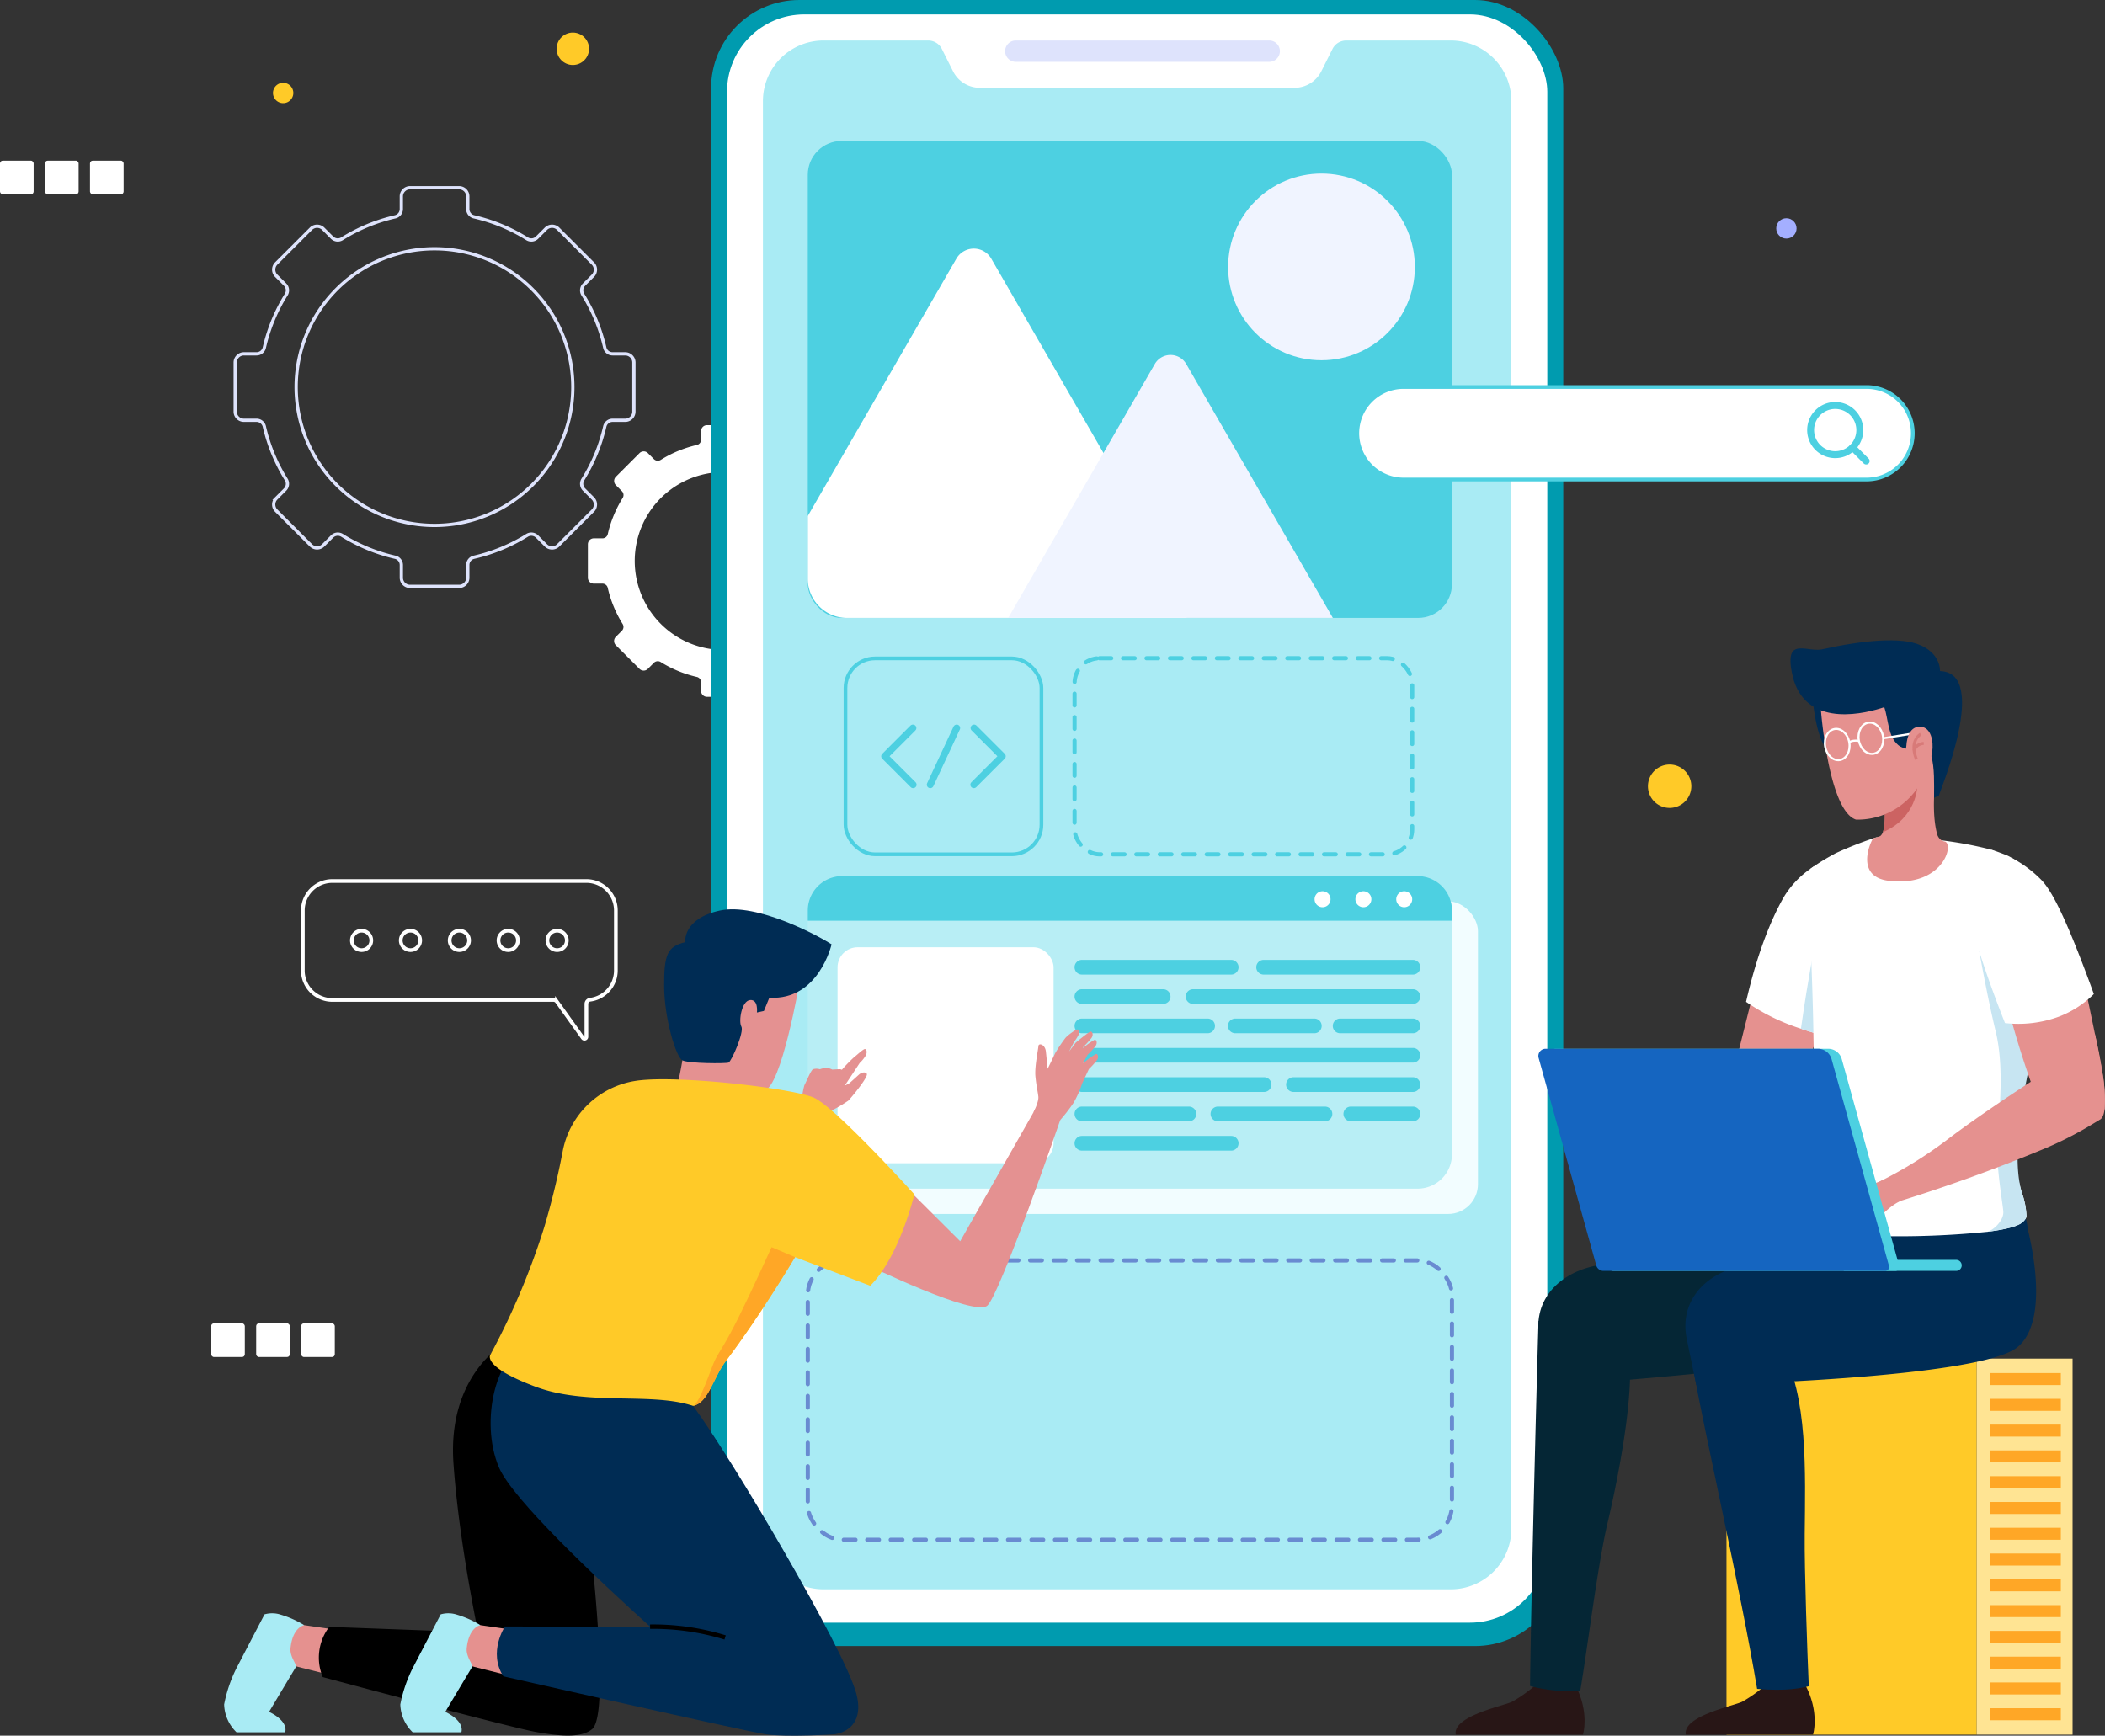 <svg xmlns="http://www.w3.org/2000/svg" width="509.02" height="419.76" viewBox="0 0 509.02 419.76">
  <rect x="0" y="0" width="509.02" height="419.76" fill="#333333" stroke="none"/>
  <g id="Grupo_60891" data-name="Grupo 60891" transform="translate(-137.474 -77.989)">
    <g id="Grupo_60838" data-name="Grupo 60838" transform="translate(137.474 85.864)">
      <g id="Grupo_60831" data-name="Grupo 60831" transform="translate(56.878 37.528)">
        <path id="Trazado_105364" data-name="Trazado 105364" d="M283.015,171.346V159.479a2.1,2.1,0,0,0-2.1-2.1H277.86a1.927,1.927,0,0,1-1.886-1.48,41.977,41.977,0,0,0-5.286-12.828,1.958,1.958,0,0,1,.256-2.429l2.148-2.148a2.1,2.1,0,0,0,0-2.973l-8.39-8.39a2.1,2.1,0,0,0-2.972,0l-2.145,2.145a1.957,1.957,0,0,1-2.429.255,42.013,42.013,0,0,0-12.832-5.292,1.926,1.926,0,0,1-1.478-1.885v-3.045a2.1,2.1,0,0,0-2.1-2.1H228.877a2.1,2.1,0,0,0-2.1,2.1v3.044a1.927,1.927,0,0,1-1.48,1.886,41.988,41.988,0,0,0-12.833,5.291,1.957,1.957,0,0,1-2.429-.256l-2.143-2.143a2.1,2.1,0,0,0-2.972,0l-8.39,8.39a2.1,2.1,0,0,0,0,2.973l2.145,2.145a1.955,1.955,0,0,1,.255,2.428,42.056,42.056,0,0,0-5.287,12.832,1.926,1.926,0,0,1-1.885,1.48h-3.051a2.1,2.1,0,0,0-2.1,2.1v11.866a2.1,2.1,0,0,0,2.1,2.1h3.052a1.927,1.927,0,0,1,1.885,1.478,42.032,42.032,0,0,0,5.288,12.828,1.957,1.957,0,0,1-.255,2.429l-2.148,2.149a2.1,2.1,0,0,0,0,2.972l8.39,8.391a2.1,2.1,0,0,0,2.972,0l2.15-2.151a1.958,1.958,0,0,1,2.429-.255A42.017,42.017,0,0,0,225.3,206.57a1.927,1.927,0,0,1,1.48,1.886v3.06a2.1,2.1,0,0,0,2.1,2.1h11.865a2.1,2.1,0,0,0,2.1-2.1v-3.061a1.928,1.928,0,0,1,1.48-1.886,42,42,0,0,0,12.825-5.281,1.956,1.956,0,0,1,2.428.255l2.152,2.152a2.1,2.1,0,0,0,2.972,0l8.39-8.391a2.1,2.1,0,0,0,0-2.972l-2.15-2.15a1.958,1.958,0,0,1-.256-2.429,41.97,41.97,0,0,0,5.287-12.826,1.927,1.927,0,0,1,1.885-1.48h3.056A2.1,2.1,0,0,0,283.015,171.346Zm-48.208,27.523A33.452,33.452,0,1,1,268.245,165.4,33.447,33.447,0,0,1,234.807,198.869Z" transform="translate(-186.604 -117.207)" fill="none" stroke="#dee3fc" stroke-miterlimit="10" stroke-width="0.79"/>
        <path id="Trazado_105365" data-name="Trazado 105365" d="M325.974,203.693v-8.087a1.432,1.432,0,0,0-1.432-1.432H322.46a1.313,1.313,0,0,1-1.285-1.008,28.624,28.624,0,0,0-3.6-8.742,1.333,1.333,0,0,1,.174-1.656l1.463-1.463a1.433,1.433,0,0,0,0-2.026l-5.718-5.718a1.432,1.432,0,0,0-2.025,0l-1.462,1.462a1.336,1.336,0,0,1-1.655.174,28.6,28.6,0,0,0-8.744-3.606,1.314,1.314,0,0,1-1.008-1.285v-2.075a1.432,1.432,0,0,0-1.432-1.432h-8.087a1.432,1.432,0,0,0-1.432,1.432v2.075a1.314,1.314,0,0,1-1.008,1.285,28.631,28.631,0,0,0-8.746,3.605,1.336,1.336,0,0,1-1.655-.174l-1.46-1.46a1.432,1.432,0,0,0-2.026,0l-5.717,5.718a1.433,1.433,0,0,0,0,2.026l1.462,1.462a1.334,1.334,0,0,1,.174,1.654,28.617,28.617,0,0,0-3.6,8.745,1.313,1.313,0,0,1-1.285,1.007H261.7a1.432,1.432,0,0,0-1.432,1.432v8.087a1.433,1.433,0,0,0,1.432,1.433h2.08a1.312,1.312,0,0,1,1.284,1.007,28.668,28.668,0,0,0,3.6,8.743,1.333,1.333,0,0,1-.174,1.656l-1.463,1.463a1.433,1.433,0,0,0,0,2.026l5.717,5.718a1.433,1.433,0,0,0,2.026,0l1.466-1.466a1.332,1.332,0,0,1,1.654-.174,28.653,28.653,0,0,0,8.742,3.6,1.313,1.313,0,0,1,1.008,1.285v2.086a1.432,1.432,0,0,0,1.432,1.432h8.087a1.432,1.432,0,0,0,1.432-1.432v-2.087a1.312,1.312,0,0,1,1.008-1.284,28.66,28.66,0,0,0,8.741-3.6,1.334,1.334,0,0,1,1.654.174l1.467,1.467a1.432,1.432,0,0,0,2.025,0l5.718-5.718a1.433,1.433,0,0,0,0-2.026l-1.466-1.464a1.336,1.336,0,0,1-.174-1.656,28.63,28.63,0,0,0,3.6-8.742,1.313,1.313,0,0,1,1.285-1.007h2.083A1.433,1.433,0,0,0,325.974,203.693Zm-32.853,17.472a21.512,21.512,0,1,1,21.5-21.52A21.508,21.508,0,0,1,293.121,221.165Z" transform="translate(-174.987 -109.386)" fill="#fff"/>
      </g>
      <g id="Grupo_60832" data-name="Grupo 60832" transform="translate(11.633)">
        <circle id="Elipse_1656" data-name="Elipse 1656" cx="2.459" cy="2.459" r="2.459" transform="translate(417.883 44.905)" fill="#a4afff"/>
        <path id="Trazado_105366" data-name="Trazado 105366" d="M199.416,97.745a2.459,2.459,0,1,1-2.459-2.459A2.459,2.459,0,0,1,199.416,97.745Z" transform="translate(-140.114 -83.136)" fill="#ffca28"/>
        <circle id="Elipse_1659" data-name="Elipse 1659" cx="3.92" cy="3.92" r="3.92" transform="translate(122.966)" fill="#ffca28"/>
        <path id="Trazado_105369" data-name="Trazado 105369" d="M492.179,242.951a5.245,5.245,0,1,1-5.246-5.246A5.245,5.245,0,0,1,492.179,242.951Z" transform="translate(-94.824 -60.677)" fill="#ffca28"/>
      </g>
      <g id="Grupo_60833" data-name="Grupo 60833" transform="translate(0 30.984)">
        <rect id="Rectángulo_7732" data-name="Rectángulo 7732" width="8.134" height="8.134" rx="0.664" fill="#fff"/>
        <rect id="Rectángulo_7733" data-name="Rectángulo 7733" width="8.134" height="8.134" rx="0.664" transform="translate(10.88)" fill="#fff"/>
        <rect id="Rectángulo_7734" data-name="Rectángulo 7734" width="8.134" height="8.134" rx="0.664" transform="translate(21.76)" fill="#fff"/>
      </g>
      <g id="Grupo_60837" data-name="Grupo 60837" transform="translate(51.07 312.169)">
        <g id="Grupo_60836" data-name="Grupo 60836">
          <rect id="Rectángulo_7738" data-name="Rectángulo 7738" width="8.134" height="8.134" rx="0.664" fill="#fff"/>
          <rect id="Rectángulo_7739" data-name="Rectángulo 7739" width="8.134" height="8.134" rx="0.664" transform="translate(10.88)" fill="#fff"/>
          <rect id="Rectángulo_7740" data-name="Rectángulo 7740" width="8.134" height="8.134" rx="0.664" transform="translate(21.76)" fill="#fff"/>
        </g>
      </g>
    </g>
    <g id="Grupo_60847" data-name="Grupo 60847" transform="translate(309.422 77.989)">
      <g id="Grupo_60839" data-name="Grupo 60839">
        <rect id="Rectángulo_7741" data-name="Rectángulo 7741" width="206.07" height="398.086" rx="21.349" fill="#009baf"/>
        <rect id="Rectángulo_7742" data-name="Rectángulo 7742" width="198.353" height="388.943" rx="18.7" transform="translate(3.858 3.485)" fill="#fff"/>
        <path id="Trazado_105371" data-name="Trazado 105371" d="M477.821,101.111V446.355a14.661,14.661,0,0,1-14.661,14.661H311.494a14.661,14.661,0,0,1-14.661-14.661V101.111a14.662,14.662,0,0,1,14.661-14.662h25.291A3.708,3.708,0,0,1,340.1,88.5l2.686,5.361a7.244,7.244,0,0,0,6.5,4.023H425.37a7.244,7.244,0,0,0,6.5-4.023l2.686-5.361a3.708,3.708,0,0,1,3.316-2.048H463.16A14.662,14.662,0,0,1,477.821,101.111Z" transform="translate(-284.292 -76.655)" fill="#a9ebf4"/>
        <path id="Trazado_105372" data-name="Trazado 105372" d="M411.28,91.61H350a2.58,2.58,0,0,1-2.579-2.581h0A2.58,2.58,0,0,1,350,86.449H411.28a2.581,2.581,0,0,1,2.581,2.581h0A2.581,2.581,0,0,1,411.28,91.61Z" transform="translate(-276.314 -76.655)" fill="#dee3fc"/>
      </g>
      <rect id="Rectángulo_7743" data-name="Rectángulo 7743" width="155.768" height="67.552" rx="8.379" transform="translate(23.386 304.825)" fill="none" stroke="#698bd1" stroke-linecap="round" stroke-linejoin="round" stroke-width="1" stroke-dasharray="2.837"/>
      <rect id="Rectángulo_7744" data-name="Rectángulo 7744" width="81.642" height="47.428" rx="6.044" transform="translate(87.897 159.183)" fill="none" stroke="#4dd0e1" stroke-linecap="round" stroke-linejoin="round" stroke-width="1" stroke-dasharray="2.837"/>
      <g id="Grupo_60843" data-name="Grupo 60843" transform="translate(23.386 211.871)">
        <rect id="Rectángulo_7745" data-name="Rectángulo 7745" width="156.387" height="75.601" rx="7.201" transform="translate(5.67 6.116)" fill="#f2fdff"/>
        <path id="Trazado_105373" data-name="Trazado 105373" d="M461.968,269.324v58.962a8.315,8.315,0,0,1-8.324,8.312H314.524a8.315,8.315,0,0,1-8.324-8.312V269.324A8.325,8.325,0,0,1,314.524,261H453.645A8.325,8.325,0,0,1,461.968,269.324Z" transform="translate(-306.2 -261)" fill="#b8eef5"/>
        <rect id="Rectángulo_7746" data-name="Rectángulo 7746" width="52.24" height="52.24" rx="4.861" transform="translate(7.197 17.213)" fill="#fff"/>
        <g id="Grupo_60840" data-name="Grupo 60840" transform="translate(64.512 20.269)">
          <path id="Trazado_105374" data-name="Trazado 105374" d="M399.8,282.062H363.7a1.777,1.777,0,0,1-1.777-1.777h0a1.777,1.777,0,0,1,1.777-1.777h36.1a1.778,1.778,0,0,1,1.778,1.777h0A1.778,1.778,0,0,1,399.8,282.062Z" transform="translate(-361.924 -278.508)" fill="#4dd0e1"/>
          <path id="Trazado_105375" data-name="Trazado 105375" d="M383.348,288.192H363.7a1.777,1.777,0,0,1-1.777-1.777h0a1.778,1.778,0,0,1,1.777-1.778h19.647a1.778,1.778,0,0,1,1.777,1.778h0A1.777,1.777,0,0,1,383.348,288.192Z" transform="translate(-361.924 -277.541)" fill="#4dd0e1"/>
          <path id="Trazado_105376" data-name="Trazado 105376" d="M440.082,288.192H386.918a1.777,1.777,0,0,1-1.777-1.777h0a1.778,1.778,0,0,1,1.777-1.778h53.164a1.778,1.778,0,0,1,1.777,1.778h0A1.778,1.778,0,0,1,440.082,288.192Z" transform="translate(-358.263 -277.541)" fill="#4dd0e1"/>
          <path id="Trazado_105377" data-name="Trazado 105377" d="M394.1,294.321H363.7a1.777,1.777,0,0,1-1.777-1.777h0a1.777,1.777,0,0,1,1.777-1.777h30.4a1.777,1.777,0,0,1,1.777,1.777h0A1.778,1.778,0,0,1,394.1,294.321Z" transform="translate(-361.924 -276.575)" fill="#4dd0e1"/>
          <path id="Trazado_105378" data-name="Trazado 105378" d="M414.85,294.321H395.74a1.777,1.777,0,0,1-1.777-1.777h0a1.777,1.777,0,0,1,1.777-1.777h19.11a1.777,1.777,0,0,1,1.777,1.777h0A1.778,1.778,0,0,1,414.85,294.321Z" transform="translate(-356.871 -276.575)" fill="#4dd0e1"/>
          <path id="Trazado_105379" data-name="Trazado 105379" d="M435.237,294.321h-17.6a1.778,1.778,0,0,1-1.777-1.777h0a1.777,1.777,0,0,1,1.777-1.777h17.6a1.777,1.777,0,0,1,1.777,1.777h0A1.778,1.778,0,0,1,435.237,294.321Z" transform="translate(-353.418 -276.575)" fill="#4dd0e1"/>
          <path id="Trazado_105380" data-name="Trazado 105380" d="M443.743,300.45H363.7a1.777,1.777,0,0,1-1.777-1.777h0A1.777,1.777,0,0,1,363.7,296.9h80.042a1.777,1.777,0,0,1,1.777,1.777h0A1.777,1.777,0,0,1,443.743,300.45Z" transform="translate(-361.924 -275.608)" fill="#4dd0e1"/>
          <path id="Trazado_105381" data-name="Trazado 105381" d="M407.754,306.579H363.7a1.777,1.777,0,0,1-1.777-1.777h0a1.777,1.777,0,0,1,1.777-1.777h44.053a1.777,1.777,0,0,1,1.777,1.777h0A1.777,1.777,0,0,1,407.754,306.579Z" transform="translate(-361.924 -274.642)" fill="#4dd0e1"/>
          <path id="Trazado_105382" data-name="Trazado 105382" d="M436.775,306.579H407.887a1.777,1.777,0,0,1-1.777-1.777h0a1.777,1.777,0,0,1,1.777-1.777h28.888a1.777,1.777,0,0,1,1.777,1.777h0A1.777,1.777,0,0,1,436.775,306.579Z" transform="translate(-354.956 -274.642)" fill="#4dd0e1"/>
          <path id="Trazado_105383" data-name="Trazado 105383" d="M389.584,312.708H363.7a1.777,1.777,0,0,1-1.777-1.777h0a1.777,1.777,0,0,1,1.777-1.777h25.883a1.777,1.777,0,0,1,1.777,1.777h0A1.777,1.777,0,0,1,389.584,312.708Z" transform="translate(-361.924 -273.675)" fill="#4dd0e1"/>
          <path id="Trazado_105384" data-name="Trazado 105384" d="M417.992,312.708H392.109a1.777,1.777,0,0,1-1.777-1.777h0a1.777,1.777,0,0,1,1.777-1.777h25.883a1.777,1.777,0,0,1,1.777,1.777h0A1.777,1.777,0,0,1,417.992,312.708Z" transform="translate(-357.444 -273.675)" fill="#4dd0e1"/>
          <path id="Trazado_105385" data-name="Trazado 105385" d="M434.886,312.708H419.867a1.777,1.777,0,0,1-1.777-1.777h0a1.777,1.777,0,0,1,1.777-1.777h15.019a1.778,1.778,0,0,1,1.777,1.777h0A1.777,1.777,0,0,1,434.886,312.708Z" transform="translate(-353.067 -273.675)" fill="#4dd0e1"/>
          <path id="Trazado_105386" data-name="Trazado 105386" d="M399.8,318.838H363.7a1.778,1.778,0,0,1-1.777-1.778h0a1.777,1.777,0,0,1,1.777-1.777h36.1a1.778,1.778,0,0,1,1.778,1.777h0A1.779,1.779,0,0,1,399.8,318.838Z" transform="translate(-361.924 -272.709)" fill="#4dd0e1"/>
          <path id="Trazado_105387" data-name="Trazado 105387" d="M437.757,282.062h-36.1a1.777,1.777,0,0,1-1.777-1.777h0a1.777,1.777,0,0,1,1.777-1.777h36.1a1.777,1.777,0,0,1,1.777,1.777h0A1.777,1.777,0,0,1,437.757,282.062Z" transform="translate(-355.938 -278.508)" fill="#4dd0e1"/>
        </g>
        <g id="Grupo_60842" data-name="Grupo 60842">
          <path id="Trazado_105388" data-name="Trazado 105388" d="M461.968,269.324V271.8H306.2v-2.477A8.325,8.325,0,0,1,314.524,261H453.645A8.325,8.325,0,0,1,461.968,269.324Z" transform="translate(-306.2 -261)" fill="#4dd0e1"/>
          <g id="Grupo_60841" data-name="Grupo 60841" transform="translate(122.548 3.666)">
            <path id="Trazado_105389" data-name="Trazado 105389" d="M415.915,266.1a1.93,1.93,0,1,1-1.93-1.929A1.93,1.93,0,0,1,415.915,266.1Z" transform="translate(-412.055 -264.167)" fill="#fff"/>
            <path id="Trazado_105390" data-name="Trazado 105390" d="M424.443,266.1a1.93,1.93,0,1,1-1.93-1.929A1.93,1.93,0,0,1,424.443,266.1Z" transform="translate(-410.71 -264.167)" fill="#fff"/>
            <path id="Trazado_105391" data-name="Trazado 105391" d="M432.971,266.1a1.93,1.93,0,1,1-1.93-1.929A1.93,1.93,0,0,1,432.971,266.1Z" transform="translate(-409.365 -264.167)" fill="#fff"/>
          </g>
        </g>
      </g>
      <g id="Grupo_60845" data-name="Grupo 60845" transform="translate(32.504 159.226)">
        <rect id="Rectángulo_7747" data-name="Rectángulo 7747" width="47.385" height="47.385" rx="7.151" fill="none" stroke="#4dd0e1" stroke-miterlimit="10" stroke-width="0.896"/>
        <g id="Grupo_60844" data-name="Grupo 60844" transform="translate(9.474 16.839)">
          <path id="Trazado_105392" data-name="Trazado 105392" d="M329.087,230.071,322.26,236.9l6.881,6.881" transform="translate(-322.26 -230.071)" fill="none" stroke="#4dd0e1" stroke-linecap="round" stroke-linejoin="round" stroke-width="1.672"/>
          <path id="Trazado_105393" data-name="Trazado 105393" d="M340.934,230.071l6.827,6.827-6.881,6.881" transform="translate(-319.324 -230.071)" fill="none" stroke="#4dd0e1" stroke-linecap="round" stroke-linejoin="round" stroke-width="1.672"/>
          <line id="Línea_109" data-name="Línea 109" x1="6.393" y2="13.708" transform="translate(11.022)" fill="none" stroke="#4dd0e1" stroke-linecap="round" stroke-linejoin="round" stroke-width="1.672"/>
        </g>
      </g>
      <g id="Grupo_60846" data-name="Grupo 60846" transform="translate(23.386 34.095)">
        <rect id="Rectángulo_7748" data-name="Rectángulo 7748" width="155.768" height="115.342" rx="8.18" fill="#4dd0e1"/>
        <circle id="Elipse_1660" data-name="Elipse 1660" cx="22.575" cy="22.575" r="22.575" transform="translate(101.646 7.884)" fill="#f0f4ff"/>
        <path id="Trazado_105394" data-name="Trazado 105394" d="M397.762,219.236H315.67a9.474,9.474,0,0,1-9.47-9.47V194.589l35.923-62.226a4.879,4.879,0,0,1,8.451,0L377.7,179.342l20.144,34.893A4.787,4.787,0,0,1,397.762,219.236Z" transform="translate(-306.2 -103.895)" fill="#fff"/>
        <path id="Trazado_105395" data-name="Trazado 105395" d="M426.564,215.732h-78.5L371.1,175.838l12.411-21.5a4.39,4.39,0,0,1,7.606,0Z" transform="translate(-299.599 -100.39)" fill="#f0f4ff"/>
      </g>
    </g>
    <g id="Grupo_60857" data-name="Grupo 60857" transform="translate(489.456 232.842)">
      <g id="Grupo_60849" data-name="Grupo 60849" transform="translate(65.506 173.715)">
        <rect id="Rectángulo_7749" data-name="Rectángulo 7749" width="60.52" height="90.952" fill="#ffca28"/>
        <rect id="Rectángulo_7750" data-name="Rectángulo 7750" width="23.173" height="90.952" transform="translate(83.693 90.952) rotate(180)" fill="#ffe493"/>
        <g id="Grupo_60848" data-name="Grupo 60848" transform="translate(63.838 3.493)">
          <rect id="Rectángulo_7751" data-name="Rectángulo 7751" width="17.014" height="2.903" fill="#ffa726"/>
          <rect id="Rectángulo_7752" data-name="Rectángulo 7752" width="17.014" height="2.903" transform="translate(0 6.236)" fill="#ffa726"/>
          <rect id="Rectángulo_7753" data-name="Rectángulo 7753" width="17.014" height="2.903" transform="translate(0 12.471)" fill="#ffa726"/>
          <rect id="Rectángulo_7754" data-name="Rectángulo 7754" width="17.014" height="2.903" transform="translate(0 18.707)" fill="#ffa726"/>
          <rect id="Rectángulo_7755" data-name="Rectángulo 7755" width="17.014" height="2.903" transform="translate(0 24.943)" fill="#ffa726"/>
          <rect id="Rectángulo_7756" data-name="Rectángulo 7756" width="17.014" height="2.903" transform="translate(0 31.178)" fill="#ffa726"/>
          <rect id="Rectángulo_7757" data-name="Rectángulo 7757" width="17.014" height="2.903" transform="translate(0 37.414)" fill="#ffa726"/>
          <rect id="Rectángulo_7758" data-name="Rectángulo 7758" width="17.014" height="2.903" transform="translate(0 43.65)" fill="#ffa726"/>
          <rect id="Rectángulo_7759" data-name="Rectángulo 7759" width="17.014" height="2.903" transform="translate(0 49.885)" fill="#ffa726"/>
          <rect id="Rectángulo_7760" data-name="Rectángulo 7760" width="17.014" height="2.903" transform="translate(0 56.121)" fill="#ffa726"/>
          <rect id="Rectángulo_7761" data-name="Rectángulo 7761" width="17.014" height="2.903" transform="translate(0 62.357)" fill="#ffa726"/>
          <rect id="Rectángulo_7762" data-name="Rectángulo 7762" width="17.014" height="2.903" transform="translate(0 68.592)" fill="#ffa726"/>
          <rect id="Rectángulo_7763" data-name="Rectángulo 7763" width="17.014" height="2.903" transform="translate(0 74.828)" fill="#ffa726"/>
          <rect id="Rectángulo_7764" data-name="Rectángulo 7764" width="17.014" height="2.903" transform="translate(0 81.064)" fill="#ffa726"/>
        </g>
      </g>
      <g id="Grupo_60856" data-name="Grupo 60856">
        <path id="Trazado_105396" data-name="Trazado 105396" d="M489.605,442.033h30.758s1.719-5.477-2.006-12.262c0,0-2.475,1.985-9.891.643a32.984,32.984,0,0,1-5.232,3.656C501.085,435.108,488.777,437.525,489.605,442.033Z" transform="translate(-433.931 -177.366)" fill="#281616"/>
        <path id="Trazado_105397" data-name="Trazado 105397" d="M491.548,366.3c1.987,11.854,11.153,51.958,15.094,75.649,7.2.614,10.661-.213,12.494-.636-.359-8.261-1.07-28.022-.986-36.689.137-14.646.824-33.96-5.623-44.559l-21.679,1.706c.132,1.144.252,2.076.358,2.741C491.31,365.15,491.429,365.739,491.548,366.3Z" transform="translate(-433.729 -188.359)" fill="#002c54"/>
        <path id="Trazado_105398" data-name="Trazado 105398" d="M441.549,442.033h30.759s1.719-5.477-2.006-12.262c0,0-2.476,1.985-9.891.643a33.014,33.014,0,0,1-5.233,3.656C453.029,435.108,440.721,437.525,441.549,442.033Z" transform="translate(-441.509 -177.366)" fill="#281616"/>
        <path id="Trazado_105399" data-name="Trazado 105399" d="M457.066,442.224a35.287,35.287,0,0,0,12.15,1.087c1.636-9.523,4.219-30.476,6.543-40.3,3.607-15.267,7.138-36.261,4.685-43.752l-21.325-5.355C459.048,354.582,457.313,418.837,457.066,442.224Z" transform="translate(-439.056 -189.33)" fill="#052635"/>
        <path id="Trazado_105400" data-name="Trazado 105400" d="M541.667,336.018h0c-.428-4.214-.922-7.292-.922-7.292l-23.825,5.831-20.239,4.611c-7.5,1.672-16.567,3.684-24.558,5.49-8.966,2.038-14.919,8.848-12.955,17.827l2.247,10.89c12.541-.171,71.505-5.823,76.548-8.37C543.663,362.128,545.377,351.954,541.667,336.018Z" transform="translate(-438.784 -193.301)" fill="#052635"/>
        <path id="Trazado_105401" data-name="Trazado 105401" d="M572.389,336.215h0a32.916,32.916,0,0,0-2.483-8.736l-22.264,7.275L527.4,339.365c-7.5,1.672-16.568,3.684-24.558,5.49-8.966,2.038-14.919,8.848-12.956,17.827l2.248,10.891c12.54-.171,64.958-2,76.548-8.37C574.28,362.127,576.1,352.151,572.389,336.215Z" transform="translate(-433.939 -193.498)" fill="#002c54"/>
        <g id="Grupo_60850" data-name="Grupo 60850" transform="translate(36.738 106.45)">
          <path id="Trazado_105402" data-name="Trazado 105402" d="M508.268,305.819s10.582-4.78,13.494.014c1.594,2.624.492,7.5-3.118,9.546s-24,10.673-43.254,15.483a46.734,46.734,0,0,0-2.147-5.492,101.351,101.351,0,0,0,17.221-9.611,109.773,109.773,0,0,1,17.8-9.94Z" transform="translate(-473.243 -303.698)" fill="#e5918f"/>
        </g>
        <path id="Trazado_105403" data-name="Trazado 105403" d="M507.017,276.985l-9.069,36.226s.937,9.157,10.185,4.663,15.379-33.356,15.379-33.356Z" transform="translate(-432.609 -201.461)" fill="#e5918f"/>
        <path id="Trazado_105404" data-name="Trazado 105404" d="M521.7,300.087c-1.122-.271-2.193-.568-3.225-.878q-1.587-.465-3.019-.968a50.882,50.882,0,0,1-13.275-6.5c2.709-11.778,5.974-19.687,8.876-24.9a3.671,3.671,0,0,0,.22-.387l.232-.387a22.651,22.651,0,0,1,6.31-6.566c.258-.181.5-.348.761-.529l1.071,18.913.181,1.947Z" transform="translate(-431.943 -204.302)" fill="#fff"/>
        <path id="Trazado_105405" data-name="Trazado 105405" d="M519.887,297.563c-1.122-.271-2.193-.568-3.225-.878q-1.587-.465-3.019-.968c1.809-12.74,3.445-20.746,3.445-20.746l.928,2.335Z" transform="translate(-430.134 -201.778)" fill="#c7e5f2"/>
        <path id="Trazado_105406" data-name="Trazado 105406" d="M573.4,268.353c-.22,5.6-1.2,14.592-2.051,23.622-.271,2.864-.529,5.741-.749,8.515-.154,1.728-2.76,10.954-2.864,12.605-.464,7.9-4.334,13.8-.67,25.828a18.927,18.927,0,0,1,1.1,5.548c0,.825-1.071,1.69-1.5,1.923-1.536.89-4.554,1.508-8.219,1.961h-.013a213.2,213.2,0,0,1-22.81,1.044c-7.883,0-19.713-1.251-21.21-3.238-1.367-1.819-.1-4.464.542-8.116,2.9-16.475,1.871-25.066,1.69-36.962,0-.3-.013-.594-.013-.9-.3-18.346-1.51-34.047-.658-39.71.258-.181.5-.348.761-.529,1.251-.852,2.477-1.613,3.664-2.284.1-.051.233-.129.361-.206.361-.206.735-.4,1.084-.594a4.178,4.178,0,0,1,.413-.206,89.913,89.913,0,0,1,8.8-3.471c.284-.09.542-.181.762-.245,2.1-.128,4.385-.154,6.85-.089,2.142.064,5.419.347,8.979.813h.013a92.784,92.784,0,0,1,11.921,2.231s.039.014.065.027a24.54,24.54,0,0,1,9.38,6.566A31.776,31.776,0,0,1,573.4,268.353Z" transform="translate(-430.109 -205.273)" fill="#fff"/>
        <path id="Trazado_105407" data-name="Trazado 105407" d="M561.218,335.159a18.926,18.926,0,0,1,1.1,5.548c0,.825-1.071,1.69-1.5,1.923-1.536.89-4.554,1.508-8.219,1.961,1.51-.182,4.114-2.576,4.116-4.735,0-1.513-1.961-11.728-1.419-18.321s1.613-17.055-.426-25.442-3.973-19.417-3.973-19.417l11.495,6.942s1.484,2.077,3.11,4.593c-.271,2.864-.529,5.741-.749,8.515C564.6,298.454,557.554,323.135,561.218,335.159Z" transform="translate(-424.259 -201.509)" fill="#c7e5f2"/>
        <g id="Grupo_60854" data-name="Grupo 60854" transform="translate(80.988)">
          <path id="Trazado_105408" data-name="Trazado 105408" d="M516.13,224.354s.995,12.023,4.98,12.831,3.008-4.3,3.008-4.3l-.557-5.709Z" transform="translate(-510.729 -209.761)" fill="#002c54"/>
          <path id="Trazado_105409" data-name="Trazado 105409" d="M532.723,266.094c-7.805-.93-4.89-8.515-3.819-10.257.284-.09,1.625-.5,1.729-.567a.043.043,0,0,1,.026-.013,2.139,2.139,0,0,0,.606-.9c.762-2,.413-5.986.388-6.245v-.735c.128-.477.258-.93.361-1.355l4.1-3.225,8.682-6.826s-2.308,11.418-.452,18.617a2.713,2.713,0,0,0,1.148,1.73c0,.013.013,0,.013,0a2.1,2.1,0,0,0,.865.309C548.5,257.63,545.534,267.616,532.723,266.094Z" transform="translate(-508.94 -207.929)" fill="#e5918f"/>
          <path id="Trazado_105410" data-name="Trazado 105410" d="M539.087,242.236s-.073,7.62-8.344,11.123c.769-1.988.414-5.977.39-6.233l3.465-2.721Z" transform="translate(-508.425 -206.941)" fill="#cc6362"/>
          <path id="Trazado_105411" data-name="Trazado 105411" d="M517.776,227.457s1.8,24.945,8.54,27.065a17.517,17.517,0,0,0,14.742-7.48c1.776-2.388,4.018-2.924,4.751-5.808,1.19-4.684,2.869-13.323.727-18.529C543.487,215.291,518.065,209.4,517.776,227.457Z" transform="translate(-510.47 -211.153)" fill="#e5918f"/>
          <path id="Trazado_105412" data-name="Trazado 105412" d="M547.635,219.184c-.11-4.531-4.7-6.224-4.7-6.224-4.566-2.137-14.055-1.216-23.837.967-2.293.512-5.171-.9-6.774.215-1.936,1.343-.008,7.479-.008,7.479,3.774,11.428,17.659,7.711,21.832,6.3.992,2.943.865,7.033,3.339,9.142,1.409,1.2,3.86,1.236,6.35.822.307.582,1.459,1.1,1.693,1.9.785,2.672.673,6.848.648,10.072l1.177-.575C547.512,248.406,559.691,219.558,547.635,219.184Z" transform="translate(-511.465 -211.748)" fill="#002c54"/>
          <g id="Grupo_60851" data-name="Grupo 60851" transform="translate(8.306 19.897)">
            <path id="Trazado_105413" data-name="Trazado 105413" d="M524.549,233.537c.352,2.071-.669,3.972-2.282,4.246s-3.2-1.182-3.558-3.253.669-3.973,2.282-4.248S524.2,231.465,524.549,233.537Z" transform="translate(-518.64 -228.728)" fill="none" stroke="#fff" stroke-miterlimit="10" stroke-width="0.501"/>
            <path id="Trazado_105414" data-name="Trazado 105414" d="M531.579,232.223c.353,2.071-.668,3.973-2.281,4.248s-3.206-1.182-3.558-3.254.669-3.973,2.281-4.248S531.227,230.152,531.579,232.223Z" transform="translate(-517.531 -228.935)" fill="none" stroke="#fff" stroke-miterlimit="10" stroke-width="0.501"/>
            <path id="Trazado_105415" data-name="Trazado 105415" d="M523.744,233.15s.357-.58,2.231-.417" transform="translate(-517.835 -228.341)" fill="none" stroke="#fff" stroke-miterlimit="10" stroke-width="0.501"/>
            <line id="Línea_110" data-name="Línea 110" y1="1.112" x2="6.957" transform="translate(14.118 2.673)" fill="none" stroke="#fff" stroke-miterlimit="10" stroke-width="0.501"/>
          </g>
          <g id="Grupo_60852" data-name="Grupo 60852" transform="translate(27.904 20.897)">
            <path id="Trazado_105416" data-name="Trazado 105416" d="M537.557,240.3c4.792,1.835,6.287-9.957,1.738-10.481-3.45-.4-3.591,4.418-3.591,4.418S534.821,239.255,537.557,240.3Z" transform="translate(-535.568 -229.799)" fill="#e5918f"/>
          </g>
          <g id="Grupo_60853" data-name="Grupo 60853" transform="translate(29.851 22.699)" opacity="0.5">
            <path id="Trazado_105417" data-name="Trazado 105417" d="M538.872,231.355s-2.831,1.5-1.014,6.1" transform="translate(-537.25 -231.355)" fill="none" stroke="#cc6362" stroke-miterlimit="10" stroke-width="0.724"/>
            <path id="Trazado_105418" data-name="Trazado 105418" d="M539.614,233.289a2.5,2.5,0,0,0-2.327,1.727" transform="translate(-537.244 -231.05)" fill="none" stroke="#cc6362" stroke-miterlimit="10" stroke-width="0.724"/>
          </g>
        </g>
        <path id="Trazado_105419" data-name="Trazado 105419" d="M580.412,314.854v.012c-2.106,2.443-10.1,4.223-13.941.844-1.209-1.077-2.572-3.913-3.912-7.432a230.1,230.1,0,0,1-6.636-22.462l17.882-9.138s2.3,10.315,4.282,20.117c0,0,.017.1.054.273.645,3.14,1.246,6.228,1.717,8.878a1.235,1.235,0,0,1,.035.211A37.558,37.558,0,0,1,580.412,314.854Z" transform="translate(-423.467 -201.509)" fill="#e5918f"/>
        <path id="Trazado_105420" data-name="Trazado 105420" d="M550.089,276.361c1.727,7.18,7.155,20.788,7.155,20.788a28.323,28.323,0,0,0,13.124-1.587,24.181,24.181,0,0,0,8.36-5.43s-3.6-10.116-6.83-17.385c-2.9-6.525-4.641-8.961-5.9-10.254a28.418,28.418,0,0,0-7.1-5.28Z" transform="translate(-424.387 -204.579)" fill="#fff"/>
        <path id="Trazado_105421" data-name="Trazado 105421" d="M572.177,281.323l-10.493-4.528-8.268-21.3s1.515.461,3.511,1.266h.009c.038.019.124.047.269.105a1.1,1.1,0,0,1,.153.067c1.784.835,8.7,4.911,13.487,19.721l.115.374c.508,1.708.882,3.079,1.084,3.789.02.067.039.134.058.211C572.129,281.121,572.149,281.227,572.177,281.323Z" transform="translate(-423.862 -204.85)" fill="#fff"/>
        <g id="Grupo_60855" data-name="Grupo 60855" transform="translate(89.837 95.021)">
          <path id="Trazado_105422" data-name="Trazado 105422" d="M584.567,312.15v.012c-.154,1.309-.515,2.251-1.162,2.584-.1.066-1.571.94-1.674,1.006a89.263,89.263,0,0,1-11.084,5.732,401.563,401.563,0,0,1-38.707,13.907,45.631,45.631,0,0,0-2.367-5.4,101.4,101.4,0,0,0,16.8-10.315c8.341-6.366,20.339-14.1,20.339-14.1l3.03-3.563s10.769-9.912,12.5-7.919c0,0,.017.1.054.273.257,1.034,1.111,4.837,1.717,8.878a1.235,1.235,0,0,1,.035.211A37.555,37.555,0,0,1,584.567,312.15Z" transform="translate(-517.459 -293.826)" fill="#e5918f"/>
          <path id="Trazado_105423" data-name="Trazado 105423" d="M532.461,324.74a6.662,6.662,0,0,1-4.251.817c-1.187-.249-1.666-.735-2.543-.889a19.764,19.764,0,0,1-4.373-1.011c-1.156-.567-1.608-.631-1.567.531s2.323,2.166,2.943,2.488a5.865,5.865,0,0,1,1.479,1.482c.085.13-3.805,2.165-4.851,1.752a3.028,3.028,0,0,0-.134,1.46c.177.522.977.706,1.04.969s-.184.8-.01,1.217.887.418,1.175,1.1-.029.689.181,1.395,1.114.835,1.285,1.2.081.791.46,1.042,3.877-.872,5.154-1.418,4.689-5.46,8.464-7.134Z" transform="translate(-519.109 -289.184)" fill="#e5918f"/>
        </g>
        <path id="Trazado_105424" data-name="Trazado 105424" d="M549.787,343.84h-27.2v-2.662h27.2a1.33,1.33,0,0,1,1.331,1.33h0A1.332,1.332,0,0,1,549.787,343.84Z" transform="translate(-428.724 -191.337)" fill="#4dd0e1"/>
        <path id="Trazado_105425" data-name="Trazado 105425" d="M544.793,350.8H476.682a1.815,1.815,0,0,1-1.749-1.33l-13.941-50.183a1.744,1.744,0,0,1,1.68-2.21h65.865a3.417,3.417,0,0,1,3.291,2.5l13.89,50A.961.961,0,0,1,544.793,350.8Z" transform="translate(-438.447 -198.293)" fill="#4dd0e1"/>
        <path id="Trazado_105426" data-name="Trazado 105426" d="M542.663,350.8h-68.11a1.817,1.817,0,0,1-1.75-1.33l-13.94-50.183a1.744,1.744,0,0,1,1.68-2.21h65.864a3.417,3.417,0,0,1,3.292,2.5l13.89,50A.961.961,0,0,1,542.663,350.8Z" transform="translate(-438.783 -198.293)" fill="#1565c0"/>
      </g>
    </g>
    <g id="Grupo_60858" data-name="Grupo 60858" transform="translate(191.677 297.893)">
      <path id="Trazado_105427" data-name="Trazado 105427" d="M298.064,318.359l7.89-8.089a21.159,21.159,0,0,1,.7-4.368c.43-.761,1.54-3.578,2.092-3.885a2.858,2.858,0,0,1,1.659,0,7.6,7.6,0,0,1,1.587-.369,4.654,4.654,0,0,1,1.411.449s1.18-.08,1.671-.08a1.048,1.048,0,0,1,.649.138,34.843,34.843,0,0,1,2.824-2.926c.922-.736,2.33-2.094,2.748-2.089.394,0,.567.7.28,1.434a8.173,8.173,0,0,1-1.534,1.926l-3.595,5.447a7.725,7.725,0,0,0,.941-.45c.328-.2,2.52-2.253,2.653-2.335s1.115-.736,1.689-.081-3.764,5.85-4.461,6.547a37.992,37.992,0,0,1-4.683,2.715s-4.209,7.573-4.619,8.063S298.064,318.359,298.064,318.359Z" transform="translate(-166.352 -263.333)" fill="#e49191"/>
      <path id="Trazado_105428" data-name="Trazado 105428" d="M308.47,285.036s-4.407,25.53-8.555,26.122c0,0-16.561.668-20.249-19.423-3.2-17.422,9.633-21.137,15.635-19.8S309.759,274.13,308.47,285.036Z" transform="translate(-169.333 -267.347)" fill="#e49191"/>
      <path id="Trazado_105429" data-name="Trazado 105429" d="M294.067,304.144s-2.32,3.127-3.133,10.7a24.586,24.586,0,0,1-13.256-2.288,93.824,93.824,0,0,0,3.847-22.286" transform="translate(-169.567 -264.416)" fill="#e49191"/>
      <path id="Trazado_105430" data-name="Trazado 105430" d="M289.632,268.247c-9.05,2-8.326,7.637-8.326,7.637-4.236,1.049-5.147,2.8-5.112,10.618s2.865,17.212,4.426,17.976,10.408.8,11.146.533,3.834-7.443,3.113-8.7.036-6.226,2.1-6.414,1.657,3.005,1.657,3.005l1.694-.372,1.308-3.207c11.959.712,15.049-12.916,15.049-12.916C313.809,274.53,298.683,266.248,289.632,268.247Z" transform="translate(-169.802 -267.938)" fill="#002c54"/>
      <path id="Trazado_105431" data-name="Trazado 105431" d="M201.722,417.5l9.15,1.322-3.031,10.686-9.91-2.5s-4.032-5.466,2.055-9.508A3.333,3.333,0,0,1,201.722,417.5Z" transform="translate(-182.35 -244.37)" fill="#e5918f"/>
      <path id="Trazado_105432" data-name="Trazado 105432" d="M268.846,399.434,255.359,358.6s-4.088-1.456-6.181,0c0,0-14.05,7.555-12.552,29.1,1.13,16.24,4.559,33.855,5.948,40.918l-35.982-1.331a12.26,12.26,0,0,0-1.568,12.145s45.215,12.16,51.584,13.283c5.176.915,10.842,1.618,13.577-.726C275.005,447.856,268.846,399.434,268.846,399.434Z" transform="translate(-181.177 -253.743)"/>
      <path id="Trazado_105433" data-name="Trazado 105433" d="M238.523,417.5l9.15,1.322-3.031,10.686-9.91-2.5s-4.032-5.466,2.055-9.508A3.333,3.333,0,0,1,238.523,417.5Z" transform="translate(-176.546 -244.37)" fill="#e5918f"/>
      <path id="Trazado_105434" data-name="Trazado 105434" d="M237.147,423.48c-.2,2.1,1.636,4,1.3,4.522s-6.488,10.844-6.488,10.844,4.644,2.022,3.894,4.943h-11.76a9.762,9.762,0,0,1-3-6.741,34.114,34.114,0,0,1,2.9-8.613c2.1-4.045,6.865-13.177,6.865-13.177a6.658,6.658,0,0,1,3.92.075,23.776,23.776,0,0,1,5.689,2.545S237.652,418.282,237.147,423.48Z" transform="translate(-178.49 -244.743)" fill="#a9ebf4"/>
      <path id="Trazado_105435" data-name="Trazado 105435" d="M328.376,443.317c-2.9-10.834-30.222-57.085-39.464-69.573C269.931,365.5,249.7,358.509,249.7,358.509c-8.367,2-12.488,18.858-7.743,30.1,3.255,7.711,23.909,27.118,36.557,38.543l-35.1-.042s-4.135,6.18-.388,12.049c0,0,58.372,13.273,63.493,14.022s16.609,0,16.609,0S330.82,452.438,328.376,443.317Z" transform="translate(-175.517 -253.655)" fill="#002c54"/>
      <path id="Trazado_105436" data-name="Trazado 105436" d="M200.346,423.48c-.2,2.1,1.636,4,1.3,4.522s-6.489,10.844-6.489,10.844,4.645,2.022,3.9,4.943h-11.76a9.757,9.757,0,0,1-3-6.741,34.115,34.115,0,0,1,2.9-8.613c2.1-4.045,6.865-13.177,6.865-13.177a6.656,6.656,0,0,1,3.92.075,23.8,23.8,0,0,1,5.689,2.545S200.851,418.282,200.346,423.48Z" transform="translate(-184.294 -244.743)" fill="#a9ebf4"/>
      <path id="Trazado_105437" data-name="Trazado 105437" d="M360.212,308.679l-18.825,33.114L327.9,328.354l-11.159,16.611,3.24,1.556-1.166.97s26.018,12.671,29.136,9.876S365.6,312.444,365.6,312.444Z" transform="translate(-163.406 -261.513)" fill="#e49191"/>
      <path id="Trazado_105438" data-name="Trazado 105438" d="M342.445,331.282s-3.554,14.992-10.662,22.1l-18.187-6.923s-8.44,14.193-16.694,25.076c-3.172,4.2-4.226,10.118-7.953,10.894-.232-.081-.452-.15-.683-.208-10.107-3.033-25.018.185-37.324-4.388-13.591-5.059-10.952-7.907-10.952-7.907a175.567,175.567,0,0,0,12.92-30.586A187.533,187.533,0,0,0,257.4,320.9a21.235,21.235,0,0,1,17.875-17.1c.1-.012.2-.035.3-.046,10.3-1.308,37.278,1.875,42.522,4.121S342.445,331.282,342.445,331.282Z" transform="translate(-175.543 -262.338)" fill="#ffca28"/>
      <path id="Trazado_105439" data-name="Trazado 105439" d="M306.9,340.928S298.458,355.121,290.2,366c-3.172,4.2-4.226,10.118-7.953,10.894,1.632-.579,4.341-9.169,5.3-11.1s2.512-3.855,5.846-10.6,7.833-16.67,7.833-16.67Z" transform="translate(-168.846 -256.807)" fill="#ffa726"/>
      <path id="Trazado_105440" data-name="Trazado 105440" d="M273.26,417.8a58.9,58.9,0,0,1,18.143,2.607" transform="translate(-170.264 -244.306)" fill="none" stroke="#000" stroke-miterlimit="10" stroke-width="1.065"/>
      <path id="Trazado_105441" data-name="Trazado 105441" d="M368.509,298.958a17.619,17.619,0,0,0-3.165,2.283l1.073-2.055a20.213,20.213,0,0,0,1.93-2.123c.512-.752.242-1.505-.161-1.545a15.767,15.767,0,0,0-2.965,2.12l.216-.413a20.225,20.225,0,0,0,1.93-2.123c.511-.753.242-1.5-.161-1.546s-3.669,2.7-3.669,2.7l-1.591,2.129,1.2-2.328a10.048,10.048,0,0,0,1.054-1.614c.42-.842.117-1.1-.117-1.38s-2.432,1.357-2.994,2.011a33.941,33.941,0,0,0-2.479,3.684l-1.837,3.8c-.118-1.1-.3-2.986-.432-4.186-.188-1.731-1.754-2.141-1.808-1.3s-.927,4.982-.729,7.226.573,3.719.713,4.982-1.169,3.787-1.169,3.787,5.239,3.253,6.106,2.28a40.913,40.913,0,0,0,3.6-4.593,24.459,24.459,0,0,0,2.05-4.631l1.637-3.5a20.232,20.232,0,0,0,1.93-2.123C369.181,299.75,368.912,299,368.509,298.958Z" transform="translate(-157.634 -263.981)" fill="#e49191"/>
    </g>
    <g id="Grupo_60862" data-name="Grupo 60862" transform="translate(210.709 291.054)">
      <path id="Trazado_105448" data-name="Trazado 105448" d="M207.862,262.031h61.432a7.128,7.128,0,0,1,7.128,7.128v14.513a7.129,7.129,0,0,1-6.228,7.072,1.028,1.028,0,0,0-.9,1.021v7.944a.472.472,0,0,1-.857.274l-6.257-8.75a1.035,1.035,0,0,0-.843-.433H207.862a7.129,7.129,0,0,1-7.129-7.129V269.159A7.129,7.129,0,0,1,207.862,262.031Z" transform="translate(-200.733 -262.031)" fill="none" stroke="#fff" stroke-miterlimit="10" stroke-width="0.896"/>
      <g id="Grupo_60861" data-name="Grupo 60861" transform="translate(11.859 12.016)">
        <path id="Trazado_105449" data-name="Trazado 105449" d="M251.814,274.758a2.347,2.347,0,1,0,2.348-2.348A2.348,2.348,0,0,0,251.814,274.758Z" transform="translate(-204.537 -272.41)" fill="none" stroke="#fff" stroke-miterlimit="10" stroke-width="0.896"/>
        <path id="Trazado_105450" data-name="Trazado 105450" d="M241.6,274.758a2.347,2.347,0,1,0,2.347-2.348A2.347,2.347,0,0,0,241.6,274.758Z" transform="translate(-206.147 -272.41)" fill="none" stroke="#fff" stroke-miterlimit="10" stroke-width="0.896"/>
        <path id="Trazado_105451" data-name="Trazado 105451" d="M231.4,274.758a2.347,2.347,0,1,0,2.348-2.348A2.348,2.348,0,0,0,231.4,274.758Z" transform="translate(-207.757 -272.41)" fill="none" stroke="#fff" stroke-miterlimit="10" stroke-width="0.896"/>
        <path id="Trazado_105452" data-name="Trazado 105452" d="M221.186,274.758a2.347,2.347,0,1,0,2.347-2.348A2.347,2.347,0,0,0,221.186,274.758Z" transform="translate(-209.367 -272.41)" fill="none" stroke="#fff" stroke-miterlimit="10" stroke-width="0.896"/>
        <path id="Trazado_105453" data-name="Trazado 105453" d="M210.977,274.758a2.347,2.347,0,1,0,2.347-2.348A2.347,2.347,0,0,0,210.977,274.758Z" transform="translate(-210.977 -272.41)" fill="none" stroke="#fff" stroke-miterlimit="10" stroke-width="0.896"/>
      </g>
    </g>
    <g id="Grupo_60864" data-name="Grupo 60864" transform="translate(465.693 171.588)">
      <path id="Trazado_105454" data-name="Trazado 105454" d="M544.133,181.2H432.165a11.181,11.181,0,0,1-11.181-11.181h0a11.181,11.181,0,0,1,11.181-11.181H544.133a11.181,11.181,0,0,1,11.181,11.181h0A11.181,11.181,0,0,1,544.133,181.2Z" transform="translate(-420.984 -158.838)" fill="#fff" stroke="#4dd0e1" stroke-miterlimit="10" stroke-width="0.896"/>
      <g id="Grupo_60863" data-name="Grupo 60863" transform="translate(109.617 4.464)">
        <path id="Trazado_105455" data-name="Trazado 105455" d="M527.561,168.641a5.946,5.946,0,1,1-5.946-5.947A5.946,5.946,0,0,1,527.561,168.641Z" transform="translate(-515.669 -162.694)" fill="none" stroke="#4dd0e1" stroke-miterlimit="10" stroke-width="1.672"/>
        <line id="Línea_111" data-name="Línea 111" x2="3.283" y2="3.283" transform="translate(10.15 10.151)" fill="none" stroke="#4dd0e1" stroke-linecap="round" stroke-miterlimit="10" stroke-width="1.672"/>
      </g>
    </g>
  </g>
</svg>
